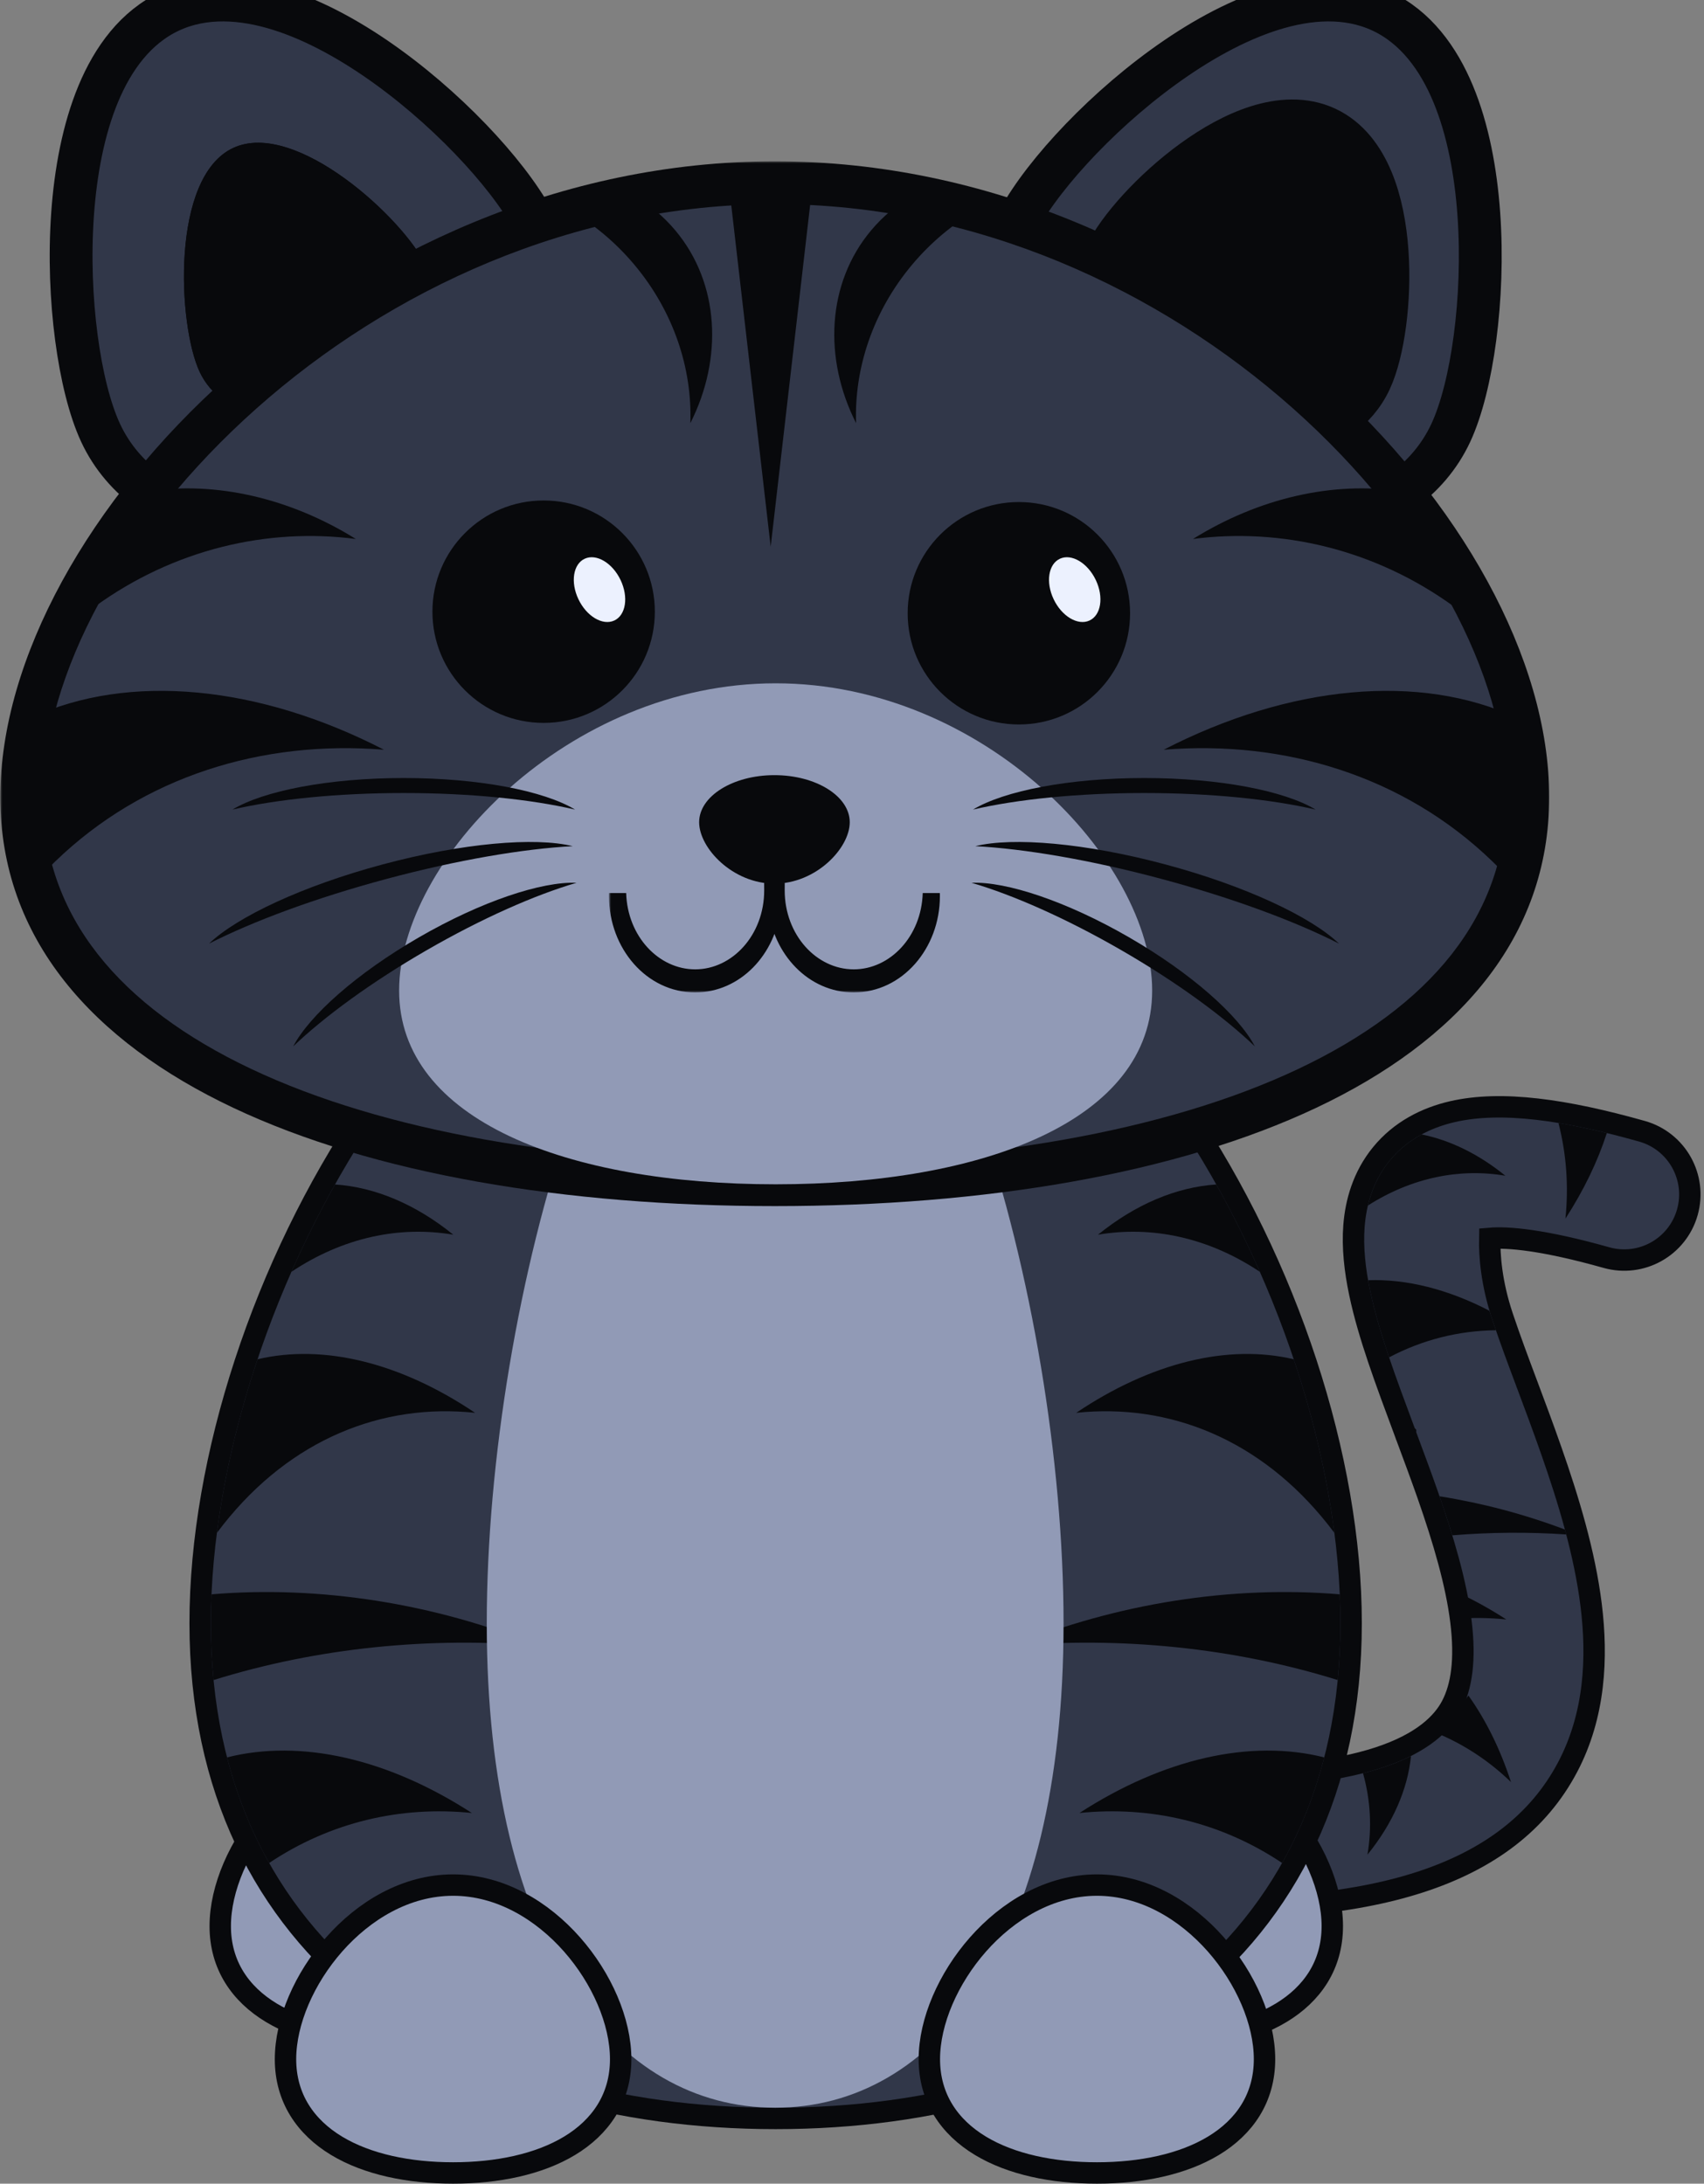 <svg width="398" height="510" viewBox="0 0 398 510" fill="none" xmlns="http://www.w3.org/2000/svg">
<rect x="0" y="0" width="398" height="510" fill="#808080" stroke="none"/>
<path d="M356.676 323.339L356.676 323.339L356.671 323.327L356.671 323.326C354.634 317.892 352.748 312.861 350.956 307.514C348.314 299.636 347.874 293.147 347.959 289.227C352.197 288.858 360.509 289.569 375.204 293.712C383.351 296.008 391.817 291.266 394.114 283.119C396.41 274.972 391.667 266.506 383.521 264.209C365.66 259.175 350.717 256.984 339.234 259.633C332.99 261.073 327.046 264.112 322.645 269.489C318.319 274.774 316.672 280.869 316.248 286.294C315.464 296.337 318.664 307.624 321.894 317.258C323.646 322.485 325.978 328.746 328.274 334.912L328.28 334.927L328.28 334.927L328.285 334.942L328.286 334.943C328.286 334.943 328.286 334.943 328.286 334.944C330.115 339.855 331.922 344.708 333.423 348.992C337.191 359.755 340.121 369.751 341.223 378.655C342.328 387.583 341.402 393.932 339.027 398.43C334.907 406.23 320.773 417.375 270.624 414.477L268.128 414.333L267.984 416.829L266.504 442.438L266.36 444.934L268.856 445.078C319.945 448.03 352.625 438.316 366.131 412.745C372.566 400.562 373.155 387.107 371.643 374.89C370.128 362.648 366.307 350.155 362.352 338.862C360.337 333.106 358.452 328.078 356.678 323.347L356.676 323.339Z" fill="#313749" stroke="#08090C" stroke-width="5"/>
<path fill-rule="evenodd" clip-rule="evenodd" d="M319.501 281.55C320.349 277.961 321.909 274.336 324.579 271.073C326.707 268.474 329.245 266.463 332.04 264.949C338.714 266.288 345.4 269.558 351.611 274.599C340.963 272.784 329.763 275.013 319.501 281.55Z" fill="#08090C"/>
<path fill-rule="evenodd" clip-rule="evenodd" d="M340 378.092C340.351 376.223 340.55 374.196 340.593 372C344.342 373.738 348.095 375.816 351.82 378.226C347.853 377.822 343.902 377.776 340 378.092Z" fill="#08090C"/>
<path fill-rule="evenodd" clip-rule="evenodd" d="M324.449 317.013C324.387 316.828 324.325 316.645 324.264 316.463C322.392 310.88 320.587 304.891 319.544 298.997C328.526 298.672 338.202 301.107 347.866 306.119C348.094 306.829 348.334 307.559 348.585 308.308C348.853 309.107 349.122 309.897 349.394 310.684C340.744 310.78 332.285 312.873 324.449 317.013Z" fill="#08090C"/>
<path fill-rule="evenodd" clip-rule="evenodd" d="M339.212 358.579C338.304 355.597 337.302 352.554 336.232 349.459C346.205 351.049 356.088 353.658 365.513 357.225C365.616 357.607 365.718 357.99 365.819 358.374C357.041 357.783 348.111 357.846 339.212 358.579Z" fill="#08090C"/>
<path fill-rule="evenodd" clip-rule="evenodd" d="M318.355 414.145C322.849 413.007 326.538 411.633 329.565 410.118C328.787 417.928 325.309 425.873 319.391 433.165C320.457 426.914 320.129 420.474 318.355 414.145Z" fill="#08090C"/>
<path fill-rule="evenodd" clip-rule="evenodd" d="M375.308 264.625C373.167 271.251 369.927 277.977 365.635 284.611C366.408 277.03 365.871 269.507 364.002 262.271C367.58 262.864 371.349 263.655 375.308 264.625Z" fill="#08090C"/>
<path fill-rule="evenodd" clip-rule="evenodd" d="M336.052 404.973C338.597 401.84 340.899 398.851 342.979 396C347.041 401.689 350.408 408.495 352.926 416.216C347.968 411.42 342.293 407.623 336.052 404.973Z" fill="#08090C"/>
<path d="M90.584 476.427C100.977 476.427 110.635 474.399 117.786 470.085C125.04 465.709 129.727 458.941 129.727 449.853C129.727 441.026 125.296 430.921 118.37 423.063C111.424 415.184 101.631 409.19 90.584 409.19C79.537 409.19 69.744 415.184 62.798 423.063C55.872 430.921 51.441 441.026 51.441 449.853C51.441 458.941 56.128 465.709 63.382 470.085C70.533 474.399 80.191 476.427 90.584 476.427Z" fill="#919AB6" stroke="#08090C" stroke-width="5"/>
<path d="M272.039 476.427C282.432 476.427 292.09 474.399 299.241 470.085C306.495 465.709 311.182 458.941 311.182 449.853C311.182 441.026 306.751 430.921 299.825 423.063C292.879 415.184 283.086 409.19 272.039 409.19C260.992 409.19 251.199 415.184 244.253 423.063C237.327 430.921 232.896 441.026 232.896 449.853C232.896 458.941 237.583 465.709 244.837 470.085C251.988 474.399 261.646 476.427 272.039 476.427Z" fill="#919AB6" stroke="#08090C" stroke-width="5"/>
<path d="M181.165 494.764C217.983 494.764 251.559 485.353 275.989 466.112C300.495 446.81 315.579 417.782 315.579 379.114C315.579 340.604 300.625 295.283 276.514 259.574C252.447 223.929 218.81 197.248 181.165 197.248C143.52 197.248 109.883 223.929 85.816 259.574C61.705 295.283 46.751 340.604 46.751 379.114C46.751 417.782 61.834 446.81 86.341 466.112C110.771 485.353 144.347 494.764 181.165 494.764Z" fill="#313749" stroke="#08090C" stroke-width="5"/>
<path fill-rule="evenodd" clip-rule="evenodd" d="M294.265 297.039C291.197 290.077 287.794 283.246 284.086 276.635C274.745 277.254 265.188 281.279 256.452 288.37C269.009 286.228 282.236 289.008 294.265 297.039Z" fill="#08090C"/>
<path fill-rule="evenodd" clip-rule="evenodd" d="M299.464 435.104C303.674 427.625 306.994 419.406 309.301 410.444C292.067 406.092 271.743 410.734 252.123 423.428C268.769 421.732 285.176 425.557 299.464 435.104Z" fill="#08090C"/>
<path fill-rule="evenodd" clip-rule="evenodd" d="M311.672 358.012C309.961 344.73 306.726 331.011 302.177 317.46C286.773 313.813 268.761 318.261 251.361 329.969C273.097 327.667 294.385 336.158 310.133 356.012C310.655 356.67 311.168 357.337 311.672 358.012Z" fill="#08090C"/>
<path fill-rule="evenodd" clip-rule="evenodd" d="M312.448 392.38C312.865 388.098 313.079 383.676 313.079 379.114C313.079 376.885 313.028 374.633 312.927 372.36C287.765 370.223 260.652 374.506 236.512 384.387C261.675 382.222 288.115 384.787 312.448 392.38Z" fill="#08090C"/>
<path fill-rule="evenodd" clip-rule="evenodd" d="M68.065 297.039C71.133 290.077 74.536 283.246 78.244 276.635C87.584 277.254 97.141 281.279 105.877 288.37C93.321 286.228 80.093 289.008 68.065 297.039Z" fill="#08090C"/>
<path fill-rule="evenodd" clip-rule="evenodd" d="M62.866 435.104C58.655 427.625 55.335 419.406 53.028 410.444C70.263 406.092 90.587 410.734 110.207 423.428C93.561 421.732 77.153 425.557 62.866 435.104Z" fill="#08090C"/>
<path fill-rule="evenodd" clip-rule="evenodd" d="M50.658 358.012C52.369 344.73 55.603 331.011 60.152 317.46C75.557 313.813 93.568 318.261 110.969 329.969C89.232 327.667 67.944 336.158 52.197 356.012C51.675 356.67 51.161 357.337 50.658 358.012Z" fill="#08090C"/>
<path fill-rule="evenodd" clip-rule="evenodd" d="M49.881 392.38C49.464 388.098 49.251 383.676 49.251 379.114C49.251 376.885 49.302 374.633 49.403 372.36C74.564 370.223 101.677 374.506 125.817 384.387C100.655 382.222 74.214 384.787 49.881 392.38Z" fill="#08090C"/>
<path d="M248.413 379.114C248.413 455.004 218.255 492.264 181.053 492.264C143.851 492.264 113.692 455.004 113.692 379.114C113.692 303.225 143.851 199.748 181.053 199.748C218.255 199.748 248.413 303.225 248.413 379.114Z" fill="#919AB6"/>
<path d="M105.827 507.5C116.22 507.5 125.878 505.472 133.029 501.158C140.283 496.782 144.97 490.014 144.97 480.926C144.97 472.099 140.54 461.994 133.613 454.136C126.668 446.257 116.875 440.263 105.827 440.263C94.78 440.263 84.987 446.257 78.042 454.136C71.115 461.994 66.685 472.099 66.685 480.926C66.685 490.014 71.372 496.782 78.626 501.158C85.777 505.472 95.434 507.5 105.827 507.5Z" fill="#919AB6" stroke="#08090C" stroke-width="5"/>
<path d="M256.209 507.5C266.602 507.5 276.26 505.472 283.411 501.158C290.665 496.782 295.352 490.014 295.352 480.926C295.352 472.099 290.922 461.994 283.995 454.136C277.049 446.257 267.256 440.263 256.209 440.263C245.162 440.263 235.369 446.257 228.424 454.136C221.497 461.994 217.066 472.099 217.066 480.926C217.066 490.014 221.754 496.782 229.008 501.158C236.158 505.472 245.816 507.5 256.209 507.5Z" fill="#919AB6" stroke="#08090C" stroke-width="5"/>
<path d="M92.84 116.584C106.561 110.186 117.223 100.162 123.263 88.912C129.304 77.662 130.844 64.867 125.553 53.52C123.009 48.063 118.164 41.453 112.169 34.903C106.117 28.29 98.652 21.477 90.623 15.655C82.622 9.853 73.873 4.899 65.254 2.198C56.667 -0.494 47.665 -1.107 39.693 2.61C31.721 6.327 26.405 13.617 22.948 21.926C19.477 30.264 17.648 40.151 16.949 50.01C16.248 59.903 16.669 70.001 17.845 78.887C19.009 87.69 20.959 95.65 23.503 101.107C28.794 112.453 39.586 119.499 52.087 122.103C64.587 124.706 79.12 122.982 92.84 116.584Z" fill="#313749" stroke="#08090C" stroke-width="10"/>
<path d="M99.534 62.152C104.625 73.07 96.907 87.444 82.295 94.258C67.683 101.071 51.711 97.745 46.62 86.827C41.529 75.909 39.844 41.371 54.456 34.558C69.069 27.744 94.443 51.234 99.534 62.152Z" fill="#08090C"/>
<path d="M99.534 62.152C104.625 73.07 96.907 87.444 82.295 94.258C67.683 101.071 51.711 97.745 46.62 86.827C41.529 75.909 39.844 41.371 54.456 34.558C69.069 27.744 94.443 51.234 99.534 62.152Z" fill="#08090C"/>
<path d="M269.517 116.584C283.237 122.982 297.769 124.706 310.27 122.103C322.771 119.499 333.563 112.453 338.853 101.107C341.398 95.65 343.348 87.69 344.512 78.887C345.688 70.001 346.109 59.903 345.408 50.01C344.709 40.151 342.88 30.264 339.409 21.926C335.951 13.617 330.635 6.327 322.663 2.61C314.691 -1.107 305.69 -0.494 297.103 2.198C288.484 4.899 279.734 9.853 271.733 15.655C263.704 21.477 256.239 28.29 250.187 34.903C244.193 41.453 239.348 48.063 236.804 53.52C231.513 64.867 233.052 77.662 239.093 88.912C245.134 100.162 255.796 110.186 269.517 116.584Z" fill="#313749" stroke="#08090C" stroke-width="10"/>
<path d="M277.728 98.686C285.916 102.504 294.657 103.568 302.269 101.983C309.881 100.397 316.685 96.049 320.048 88.836C321.628 85.447 322.775 80.671 323.451 75.564C324.138 70.373 324.384 64.481 323.974 58.696C323.566 52.947 322.495 47.072 320.4 42.04C318.319 37.038 314.998 32.35 309.792 29.923C304.587 27.496 298.861 27.965 293.692 29.585C288.491 31.215 283.302 34.171 278.635 37.555C273.941 40.959 269.585 44.935 266.05 48.798C262.572 52.598 259.651 56.546 258.07 59.936C254.707 67.148 255.749 75.155 259.428 82.006C263.106 88.855 269.54 94.868 277.728 98.686Z" fill="#08090C" stroke="#08090C" stroke-width="10"/>
<mask id="path-27-outside-1_48_4" maskUnits="userSpaceOnUse" x="0.074" y="37.674" width="362" height="245" fill="black">
<rect fill="white" x="0.074" y="37.674" width="362" height="245"/>
<path d="M356.844 186.167C356.844 246.879 278.098 276.687 180.959 276.687C83.82 276.687 5.074 246.879 5.074 186.167C5.074 125.456 83.82 42.674 180.959 42.674C278.098 42.674 356.844 125.456 356.844 186.167Z"/>
</mask>
<path d="M356.844 186.167C356.844 246.879 278.098 276.687 180.959 276.687C83.82 276.687 5.074 246.879 5.074 186.167C5.074 125.456 83.82 42.674 180.959 42.674C278.098 42.674 356.844 125.456 356.844 186.167Z" fill="#313749"/>
<path d="M351.844 186.167C351.844 213.856 334.05 235.091 303.192 249.673C272.28 264.281 229.125 271.687 180.959 271.687V281.687C229.931 281.687 274.719 274.189 307.465 258.715C340.264 243.215 361.844 219.19 361.844 186.167H351.844ZM180.959 271.687C132.793 271.687 89.638 264.281 58.725 249.673C27.867 235.091 10.074 213.856 10.074 186.167H0.074C0.074 219.19 21.653 243.215 54.453 258.715C87.198 274.189 131.986 281.687 180.959 281.687V271.687ZM10.074 186.167C10.074 157.758 28.689 123.136 59.911 95.391C90.986 67.777 133.814 47.674 180.959 47.674V37.674C130.965 37.674 85.851 58.962 53.268 87.916C20.832 116.74 0.074 153.865 0.074 186.167H10.074ZM180.959 47.674C228.104 47.674 270.932 67.777 302.007 95.391C333.229 123.136 351.844 157.758 351.844 186.167H361.844C361.844 153.865 341.086 116.74 308.65 87.916C276.067 58.962 230.953 37.674 180.959 37.674V47.674Z" fill="#08090C" mask="url(#path-27-outside-1_48_4)"/>
<path d="M269.107 231.334C269.107 261.69 229.734 276.594 181.165 276.594C132.596 276.594 93.222 261.69 93.222 231.334C93.222 200.978 132.596 159.588 181.165 159.588C229.734 159.588 269.107 200.978 269.107 231.334Z" fill="#919AB6"/>
<mask id="path-30-outside-2_48_4" maskUnits="userSpaceOnUse" x="142.242" y="205.798" width="78" height="26" fill="black">
<rect fill="white" x="142.242" y="205.798" width="78" height="26"/>
<path fill-rule="evenodd" clip-rule="evenodd" d="M144.253 208.633C144.246 208.859 144.243 209.086 144.242 209.314V209.344C144.25 220.634 152.361 229.784 162.367 229.784C171.668 229.784 179.332 221.877 180.371 211.694C180.411 211.695 180.451 211.695 180.491 211.695C180.795 211.695 181.097 211.686 181.397 211.67C182.425 221.864 190.095 229.784 199.404 229.784C209.413 229.784 217.528 220.626 217.528 209.329C217.528 209.096 217.524 208.865 217.518 208.634C217.192 219.608 209.207 228.393 199.404 228.393C189.394 228.393 181.279 219.235 181.279 207.938C181.279 207.891 181.279 207.845 181.28 207.798H180.491C180.491 207.845 180.491 207.891 180.491 207.938C180.491 219.235 172.377 228.393 162.367 228.393C152.563 228.393 144.578 219.608 144.253 208.633Z"/>
</mask>
<path fill-rule="evenodd" clip-rule="evenodd" d="M144.253 208.633C144.246 208.859 144.243 209.086 144.242 209.314V209.344C144.25 220.634 152.361 229.784 162.367 229.784C171.668 229.784 179.332 221.877 180.371 211.694C180.411 211.695 180.451 211.695 180.491 211.695C180.795 211.695 181.097 211.686 181.397 211.67C182.425 221.864 190.095 229.784 199.404 229.784C209.413 229.784 217.528 220.626 217.528 209.329C217.528 209.096 217.524 208.865 217.518 208.634C217.192 219.608 209.207 228.393 199.404 228.393C189.394 228.393 181.279 219.235 181.279 207.938C181.279 207.891 181.279 207.845 181.28 207.798H180.491C180.491 207.845 180.491 207.891 180.491 207.938C180.491 219.235 172.377 228.393 162.367 228.393C152.563 228.393 144.578 219.608 144.253 208.633Z" fill="#08090C"/>
<path d="M144.253 208.633L146.252 208.574L142.254 208.574L144.253 208.633ZM144.242 209.314L142.242 209.313V209.314H144.242ZM144.242 209.344H142.242L142.242 209.345L144.242 209.344ZM180.371 211.694L180.386 209.694L178.566 209.681L178.382 211.491L180.371 211.694ZM181.397 211.67L183.386 211.469L183.194 209.567L181.286 209.673L181.397 211.67ZM217.518 208.634L219.517 208.575L215.519 208.574L217.518 208.634ZM181.28 207.798L183.28 207.81L183.292 205.798H181.28V207.798ZM180.491 207.798V205.798H178.479L178.491 207.81L180.491 207.798ZM142.254 208.574C142.246 208.819 142.243 209.066 142.242 209.313L146.242 209.316C146.243 209.107 146.246 208.899 146.252 208.692L142.254 208.574ZM146.242 209.344V209.314H142.242V209.344H146.242ZM142.242 209.345C142.25 221.505 151.037 231.784 162.367 231.784V227.784C153.686 227.784 146.249 219.763 146.242 209.343L142.242 209.345ZM162.367 231.784C172.893 231.784 181.24 222.89 182.361 211.897L178.382 211.491C177.425 220.864 170.443 227.784 162.367 227.784V231.784ZM180.357 213.694C180.401 213.694 180.446 213.695 180.491 213.695V209.695C180.456 209.695 180.421 209.695 180.386 209.694L180.357 213.694ZM180.491 213.695C180.832 213.695 181.171 213.685 181.507 213.667L181.286 209.673C181.023 209.687 180.758 209.695 180.491 209.695V213.695ZM179.407 211.87C180.517 222.876 188.869 231.784 199.404 231.784V227.784C191.321 227.784 184.334 220.853 183.386 211.469L179.407 211.87ZM199.404 231.784C210.738 231.784 219.528 221.496 219.528 209.329H215.528C215.528 219.756 208.088 227.784 199.404 227.784V231.784ZM219.528 209.329C219.528 209.077 219.524 208.825 219.517 208.575L215.519 208.693C215.525 208.904 215.528 209.116 215.528 209.329H219.528ZM215.519 208.574C215.219 218.696 207.911 226.393 199.404 226.393V230.393C210.503 230.393 219.166 220.521 219.517 208.693L215.519 208.574ZM199.404 226.393C190.719 226.393 183.279 218.364 183.279 207.938H179.279C179.279 220.105 188.069 230.393 199.404 230.393V226.393ZM183.279 207.938C183.279 207.895 183.279 207.853 183.28 207.81L179.28 207.787C179.279 207.837 179.279 207.887 179.279 207.938H183.279ZM181.28 205.798H180.491V209.798H181.28V205.798ZM178.491 207.81C178.491 207.853 178.491 207.895 178.491 207.938H182.491C182.491 207.887 182.491 207.837 182.491 207.787L178.491 207.81ZM178.491 207.938C178.491 218.364 171.052 226.393 162.367 226.393V230.393C173.702 230.393 182.491 220.105 182.491 207.938H178.491ZM162.367 226.393C153.859 226.393 146.551 218.695 146.252 208.574L142.254 208.692C142.604 220.521 151.267 230.393 162.367 230.393V226.393Z" fill="#08090C" mask="url(#path-30-outside-2_48_4)"/>
<path fill-rule="evenodd" clip-rule="evenodd" d="M227.802 197.622C239.324 198.236 254.711 200.831 271.275 205.27C287.839 209.708 302.462 215.154 312.748 220.383C306.206 214.113 290.847 206.885 272.182 201.884C253.517 196.883 236.602 195.462 227.802 197.622Z" fill="#08090C"/>
<path fill-rule="evenodd" clip-rule="evenodd" d="M227.257 189.079C237.529 186.69 251.666 185.214 267.271 185.214C282.876 185.214 297.012 186.69 307.285 189.079C300.058 184.715 284.856 181.709 267.271 181.709C249.686 181.709 234.484 184.715 227.257 189.079Z" fill="#08090C"/>
<path fill-rule="evenodd" clip-rule="evenodd" d="M226.908 206.174C236.598 209.009 249.027 214.481 261.932 221.932C274.837 229.382 285.789 237.41 293.09 244.384C289.295 237.154 278.226 227.292 263.684 218.896C249.142 210.5 235.067 205.845 226.908 206.174Z" fill="#08090C"/>
<path fill-rule="evenodd" clip-rule="evenodd" d="M133.773 197.622C122.251 198.236 106.864 200.831 90.299 205.27C73.735 209.708 59.112 215.154 48.827 220.383C55.368 214.113 70.727 206.885 89.392 201.884C108.058 196.883 124.973 195.462 133.773 197.622Z" fill="#08090C"/>
<path fill-rule="evenodd" clip-rule="evenodd" d="M134.317 189.079C124.045 186.69 109.909 185.214 94.303 185.214C78.698 185.214 64.562 186.69 54.29 189.079C61.516 184.715 76.719 181.709 94.303 181.709C111.888 181.709 127.091 184.715 134.317 189.079Z" fill="#08090C"/>
<path fill-rule="evenodd" clip-rule="evenodd" d="M134.666 206.174C124.976 209.009 112.548 214.481 99.643 221.932C86.738 229.382 75.785 237.41 68.485 244.384C72.279 237.154 83.348 227.292 97.89 218.896C112.432 210.5 126.508 205.845 134.666 206.174Z" fill="#08090C"/>
<path d="M163.297 192.03C163.297 185.959 171.171 181.037 180.885 181.037C190.599 181.037 198.474 185.959 198.474 192.03C198.474 198.101 190.599 206.379 180.885 206.379C171.171 206.379 163.297 198.101 163.297 192.03Z" fill="#08090C"/>
<circle cx="126.975" cy="142.861" r="25.975" fill="#08090C"/>
<ellipse cx="5.408" cy="7.998" rx="5.408" ry="7.998" transform="matrix(0.91 -0.415 0.43 0.903 131.664 132.73)" fill="#ECF1FE"/>
<circle cx="237.975" cy="143.227" r="25.975" fill="#08090C"/>
<ellipse cx="5.408" cy="7.998" rx="5.408" ry="7.998" transform="matrix(0.91 -0.415 0.43 0.903 242.66 132.73)" fill="#ECF1FE"/>
<path fill-rule="evenodd" clip-rule="evenodd" d="M213.036 61.823C203.822 72.804 199.501 86.13 199.955 98.829C192.315 83.753 193.089 66.172 203.473 53.798C206.268 50.466 209.557 47.755 213.186 45.667C218.24 46.615 223.219 47.776 228.112 49.133C222.579 52.323 217.446 56.568 213.036 61.823Z" fill="#08090C"/>
<path fill-rule="evenodd" clip-rule="evenodd" d="M148.162 61.823C157.376 72.804 161.696 86.13 161.243 98.829C168.882 83.753 168.108 66.172 157.725 53.798C154.929 50.466 151.641 47.755 148.012 45.667C142.958 46.615 137.979 47.776 133.086 49.133C138.619 52.323 143.752 56.568 148.162 61.823Z" fill="#08090C"/>
<path fill-rule="evenodd" clip-rule="evenodd" d="M7.959 206.355C6.016 199.811 5 193.063 5 186.167C5 180.165 5.77 173.947 7.251 167.615C30.143 157.016 60.566 160.096 89.68 175.101C61.302 172.799 33.509 181.29 12.95 201.144C11.207 202.827 9.543 204.566 7.959 206.355Z" fill="#08090C"/>
<path fill-rule="evenodd" clip-rule="evenodd" d="M353.739 206.597C355.729 199.977 356.77 193.148 356.77 186.167C356.77 180.212 356.013 174.045 354.555 167.765C331.626 156.988 301.055 160.025 271.805 175.101C300.182 172.799 327.975 181.29 348.535 201.144C350.356 202.903 352.091 204.722 353.739 206.597Z" fill="#08090C"/>
<path fill-rule="evenodd" clip-rule="evenodd" d="M13.58 148.758C16.24 146.257 19.091 143.893 22.128 141.687C40.625 128.247 62.557 123.195 83.112 125.88C67.744 116.326 50.429 112.336 34.482 114.749C25.667 125.754 18.591 137.28 13.58 148.758Z" fill="#08090C"/>
<path fill-rule="evenodd" clip-rule="evenodd" d="M348.168 148.758C345.508 146.257 342.658 143.893 339.621 141.687C321.123 128.247 299.191 123.195 278.636 125.88C294.005 116.326 311.319 112.336 327.266 114.749C336.081 125.754 343.158 137.28 348.168 148.758Z" fill="#08090C"/>
<path fill-rule="evenodd" clip-rule="evenodd" d="M170.222 42.954L180.006 127.685L189.79 42.954C186.551 42.769 183.289 42.674 180.006 42.674C176.723 42.674 173.461 42.769 170.222 42.954Z" fill="#08090C"/>
</svg>
